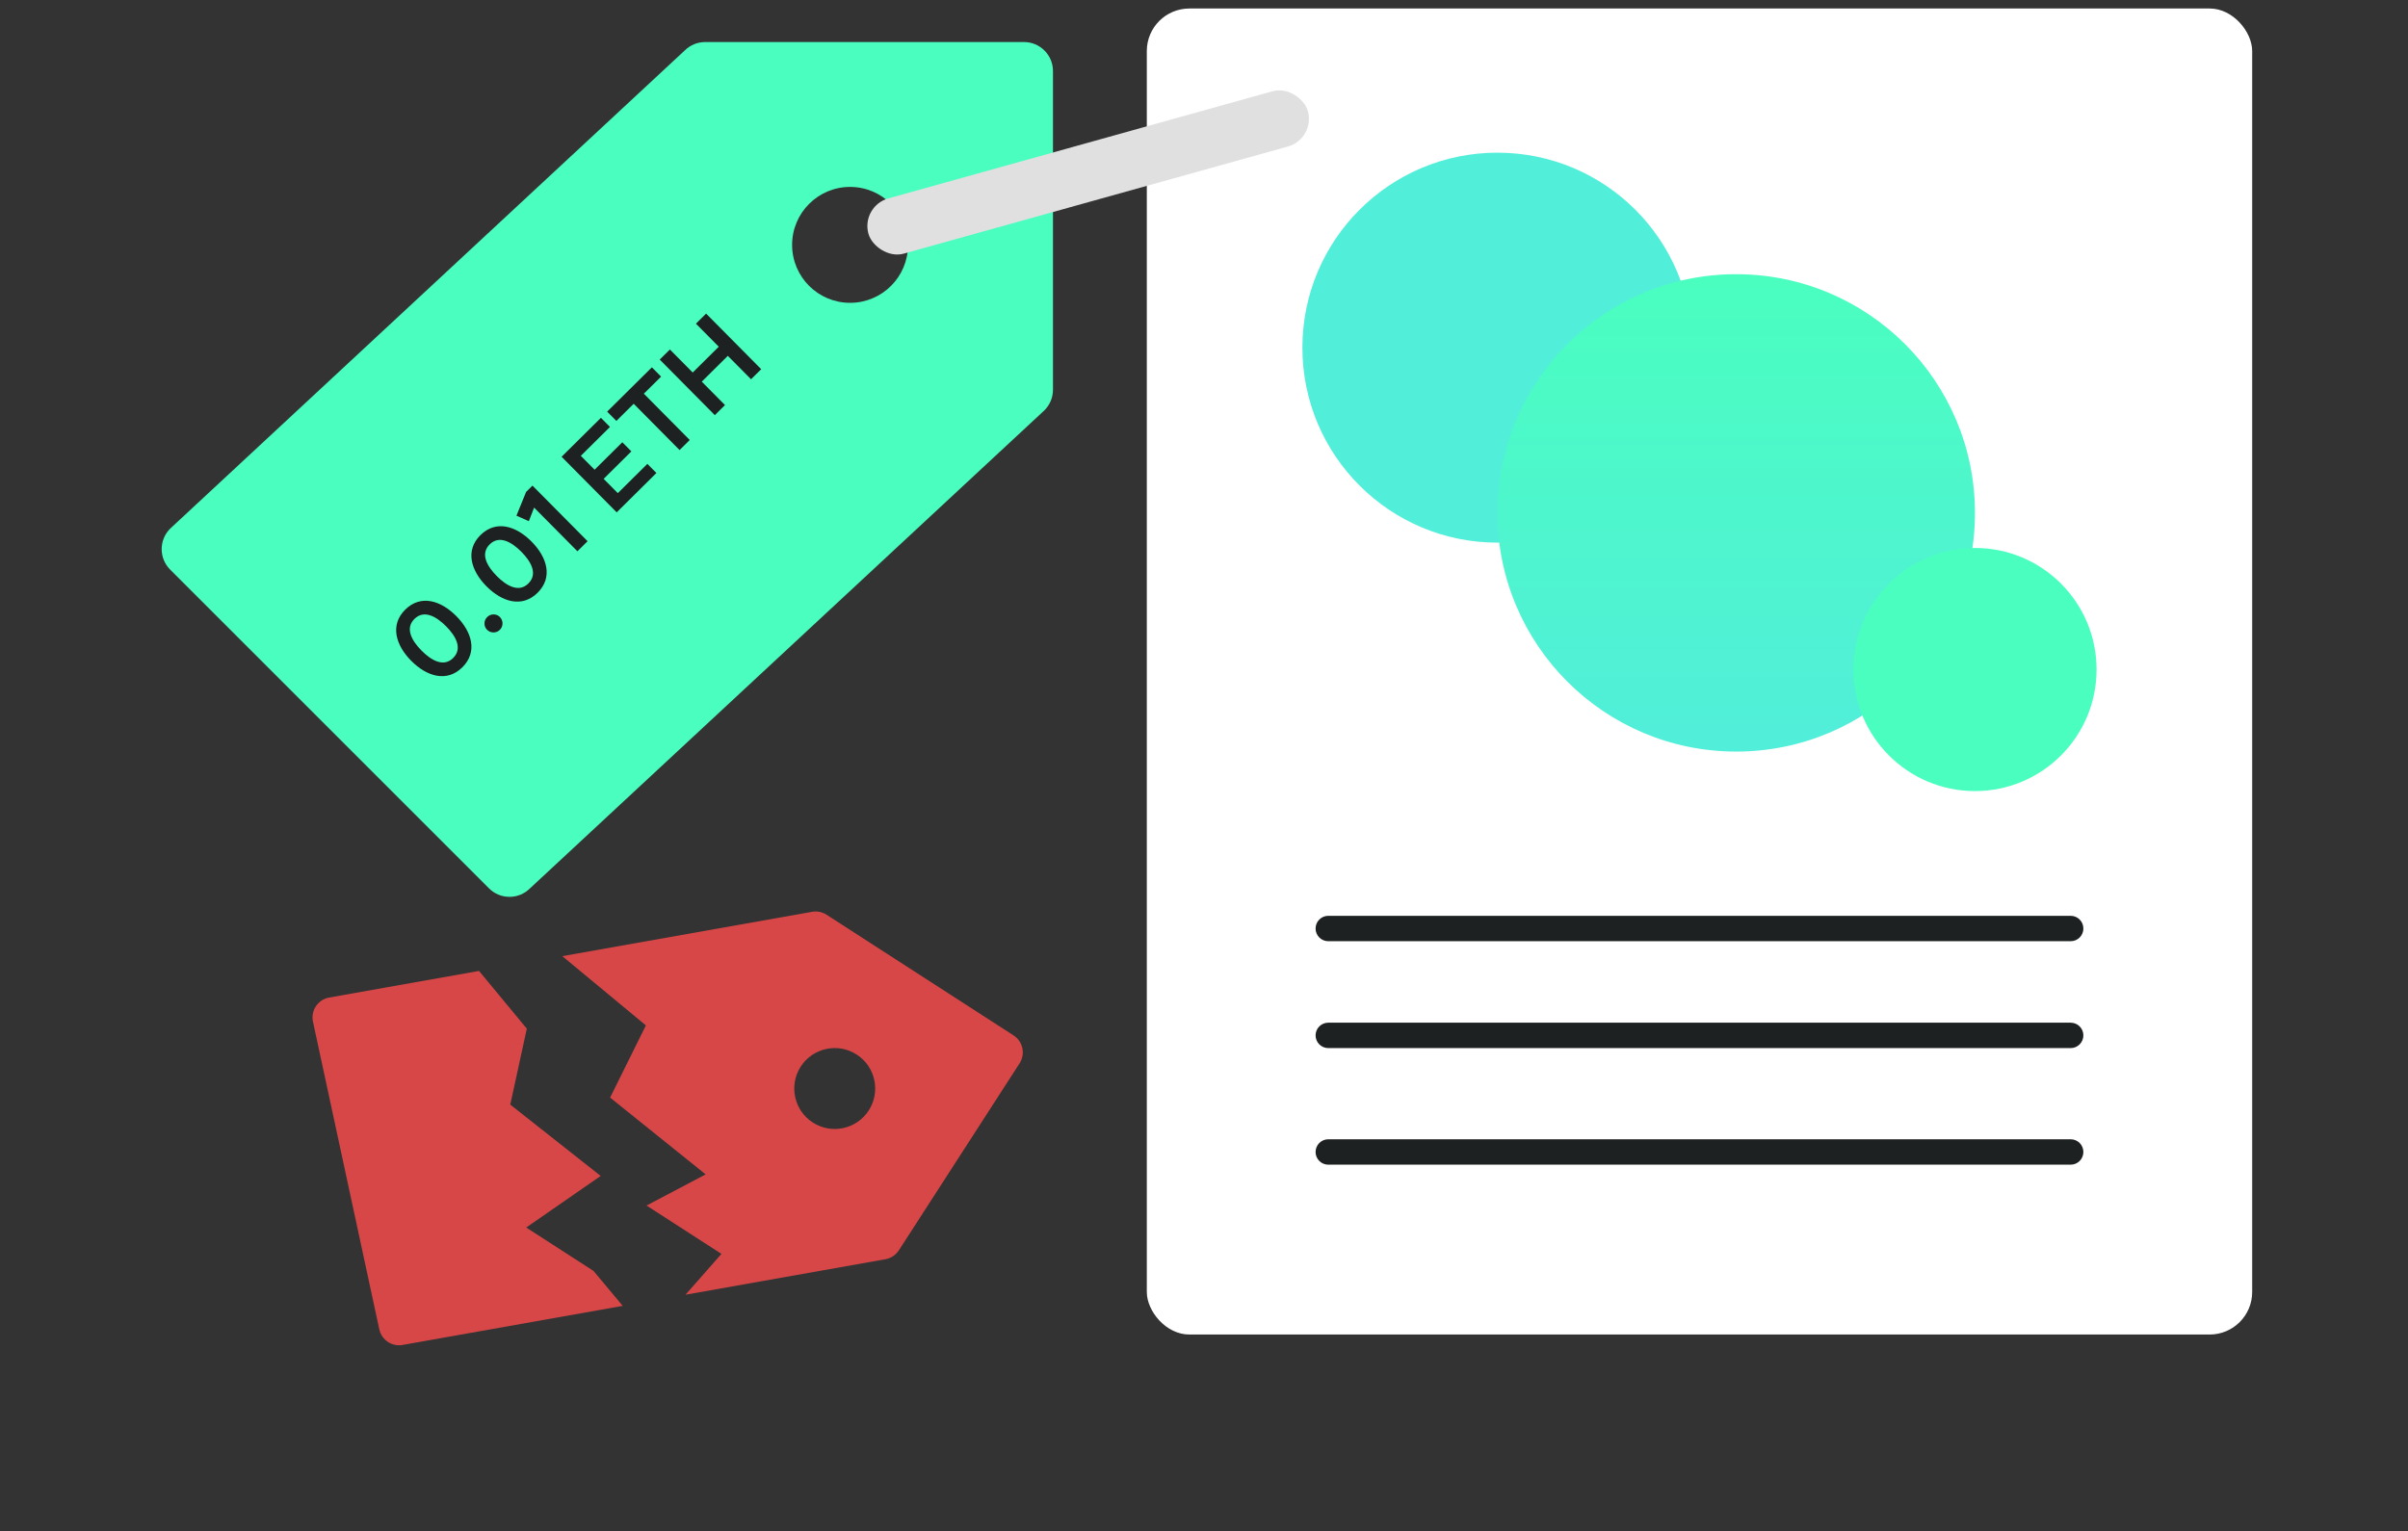 <svg width="283" height="180" viewBox="0 0 283 180" fill="none" xmlns="http://www.w3.org/2000/svg">
<rect x="0" y="0" width="283" height="180" fill="#333333" stroke="none"/>
<g clip-path="url(#clip0)">
<rect x="134.779" y="1" width="129.909" height="155.891" rx="5" fill="white"/>
<circle cx="175.987" cy="40.871" r="22.923" fill="#51EEDA"/>
<circle cx="204.047" cy="60.296" r="28.06" fill="url(#paint0_linear)"/>
<circle cx="232.108" cy="78.711" r="14.291" fill="#4AFEBF"/>
<path fill-rule="evenodd" clip-rule="evenodd" d="M154.613 109.159C154.613 108.334 155.282 107.665 156.107 107.665H243.355C244.18 107.665 244.849 108.334 244.849 109.159C244.849 109.984 244.18 110.652 243.355 110.652H156.107C155.282 110.652 154.613 109.984 154.613 109.159Z" fill="#1E2121"/>
<path fill-rule="evenodd" clip-rule="evenodd" d="M154.613 121.723C154.613 120.898 155.282 120.229 156.107 120.229H243.355C244.18 120.229 244.849 120.898 244.849 121.723C244.849 122.548 244.18 123.217 243.355 123.217H156.107C155.282 123.217 154.613 122.548 154.613 121.723Z" fill="#1E2121"/>
<path fill-rule="evenodd" clip-rule="evenodd" d="M154.613 135.429C154.613 134.604 155.282 133.936 156.107 133.936H243.355C244.18 133.936 244.849 134.604 244.849 135.429C244.849 136.254 244.18 136.923 243.355 136.923H156.107C155.282 136.923 154.613 136.254 154.613 135.429Z" fill="#1E2121"/>
<path d="M120.343 4.942H82.872C81.969 4.943 81.103 5.302 80.464 5.941L19.999 62.147C18.668 63.477 18.667 65.634 19.997 66.965L19.999 66.967L57.47 104.438C58.8 105.768 60.957 105.768 62.287 104.438L122.752 48.232C123.391 47.592 123.751 46.725 123.75 45.82V8.349C123.75 6.468 122.225 4.942 120.343 4.942ZM99.905 35.601C96.142 35.601 93.092 32.55 93.092 28.788C93.092 25.025 96.142 21.975 99.905 21.975C103.667 21.975 106.717 25.025 106.717 28.788C106.717 32.55 103.667 35.601 99.905 35.601Z" fill="#4AFEBF"/>
<path fill-rule="evenodd" clip-rule="evenodd" d="M97.139 107.537L119.116 121.722C120.22 122.434 120.537 123.906 119.825 125.01L105.64 146.987C105.297 147.517 104.758 147.89 104.141 148.023L80.562 152.21L84.79 147.409L75.985 141.726L82.931 138.063L71.703 129.034L75.908 120.548L66.085 112.407L95.349 107.211C95.965 107.078 96.609 107.195 97.139 107.537ZM56.297 114.145L38.608 117.287C37.324 117.563 36.507 118.827 36.783 120.111L36.783 120.114L44.575 156.276C44.852 157.559 46.117 158.376 47.401 158.099L73.183 153.521L69.751 149.412L61.844 144.309L70.594 138.246L59.969 129.861L61.913 120.933L56.297 114.145ZM94.106 125.391C92.682 127.598 93.316 130.542 95.523 131.966C97.73 133.39 100.673 132.756 102.098 130.549C103.522 128.342 102.888 125.399 100.681 123.974C98.474 122.55 95.531 123.184 94.106 125.391Z" fill="#D84747"/>
<path d="M54.338 78.449C56.158 76.645 55.472 74.291 53.631 72.433C51.79 70.576 49.442 69.868 47.622 71.672C45.811 73.466 46.488 75.83 48.329 77.688C50.169 79.545 52.527 80.244 54.338 78.449ZM53.255 77.357C52.135 78.467 50.699 77.652 49.542 76.485C48.386 75.318 47.584 73.874 48.704 72.764C49.824 71.654 51.27 72.46 52.427 73.627C53.583 74.793 54.385 76.237 53.255 77.357Z" fill="#1E2121"/>
<path d="M57.239 74.038C57.646 74.449 58.325 74.461 58.745 74.045C59.165 73.629 59.158 72.95 58.752 72.539C58.344 72.129 57.675 72.126 57.255 72.542C56.835 72.958 56.832 73.627 57.239 74.038Z" fill="#1E2121"/>
<path d="M63.18 69.686C65.001 67.882 64.314 65.528 62.473 63.671C60.633 61.813 58.285 61.105 56.464 62.909C54.653 64.704 55.33 67.067 57.171 68.925C59.012 70.783 61.369 71.481 63.18 69.686ZM62.098 68.594C60.978 69.704 59.541 68.889 58.385 67.722C57.228 66.555 56.426 65.112 57.547 64.001C58.667 62.891 60.113 63.697 61.269 64.864C62.425 66.031 63.227 67.475 62.098 68.594Z" fill="#1E2121"/>
<path d="M69.054 63.625L62.578 57.091L61.831 57.831L60.694 60.623L62.151 61.271L62.771 59.675L67.859 64.809L69.054 63.625Z" fill="#1E2121"/>
<path d="M77.145 55.607L76.081 54.534L72.609 57.975L70.943 56.295L74.201 53.066L73.137 51.993L69.88 55.221L68.261 53.588L71.687 50.193L70.623 49.119L66.002 53.698L72.477 60.233L77.145 55.607Z" fill="#1E2121"/>
<path d="M81.061 51.726L75.668 46.284L77.694 44.276L76.612 43.184L71.356 48.392L72.439 49.484L74.474 47.468L79.867 52.91L81.061 51.726Z" fill="#1E2121"/>
<path d="M85.204 47.621L82.475 44.867L85.537 41.833L88.266 44.587L89.461 43.403L82.985 36.868L81.79 38.052L84.473 40.76L81.411 43.794L78.729 41.087L77.534 42.271L84.009 48.805L85.204 47.621Z" fill="#1E2121"/>
<rect x="101.156" y="24.23" width="53.618" height="6.741" rx="3.37" transform="rotate(-15.587 101.156 24.23)" fill="#E0E0E0"/>
</g>
<defs>
<linearGradient id="paint0_linear" x1="204.047" y1="32.236" x2="204.047" y2="88.356" gradientUnits="userSpaceOnUse">
<stop stop-color="#4AFEBF"/>
<stop offset="1" stop-color="#51EEDA"/>
</linearGradient>
<clipPath id="clip0">
<rect width="283" height="180" fill="white"/>
</clipPath>
</defs>
</svg>
